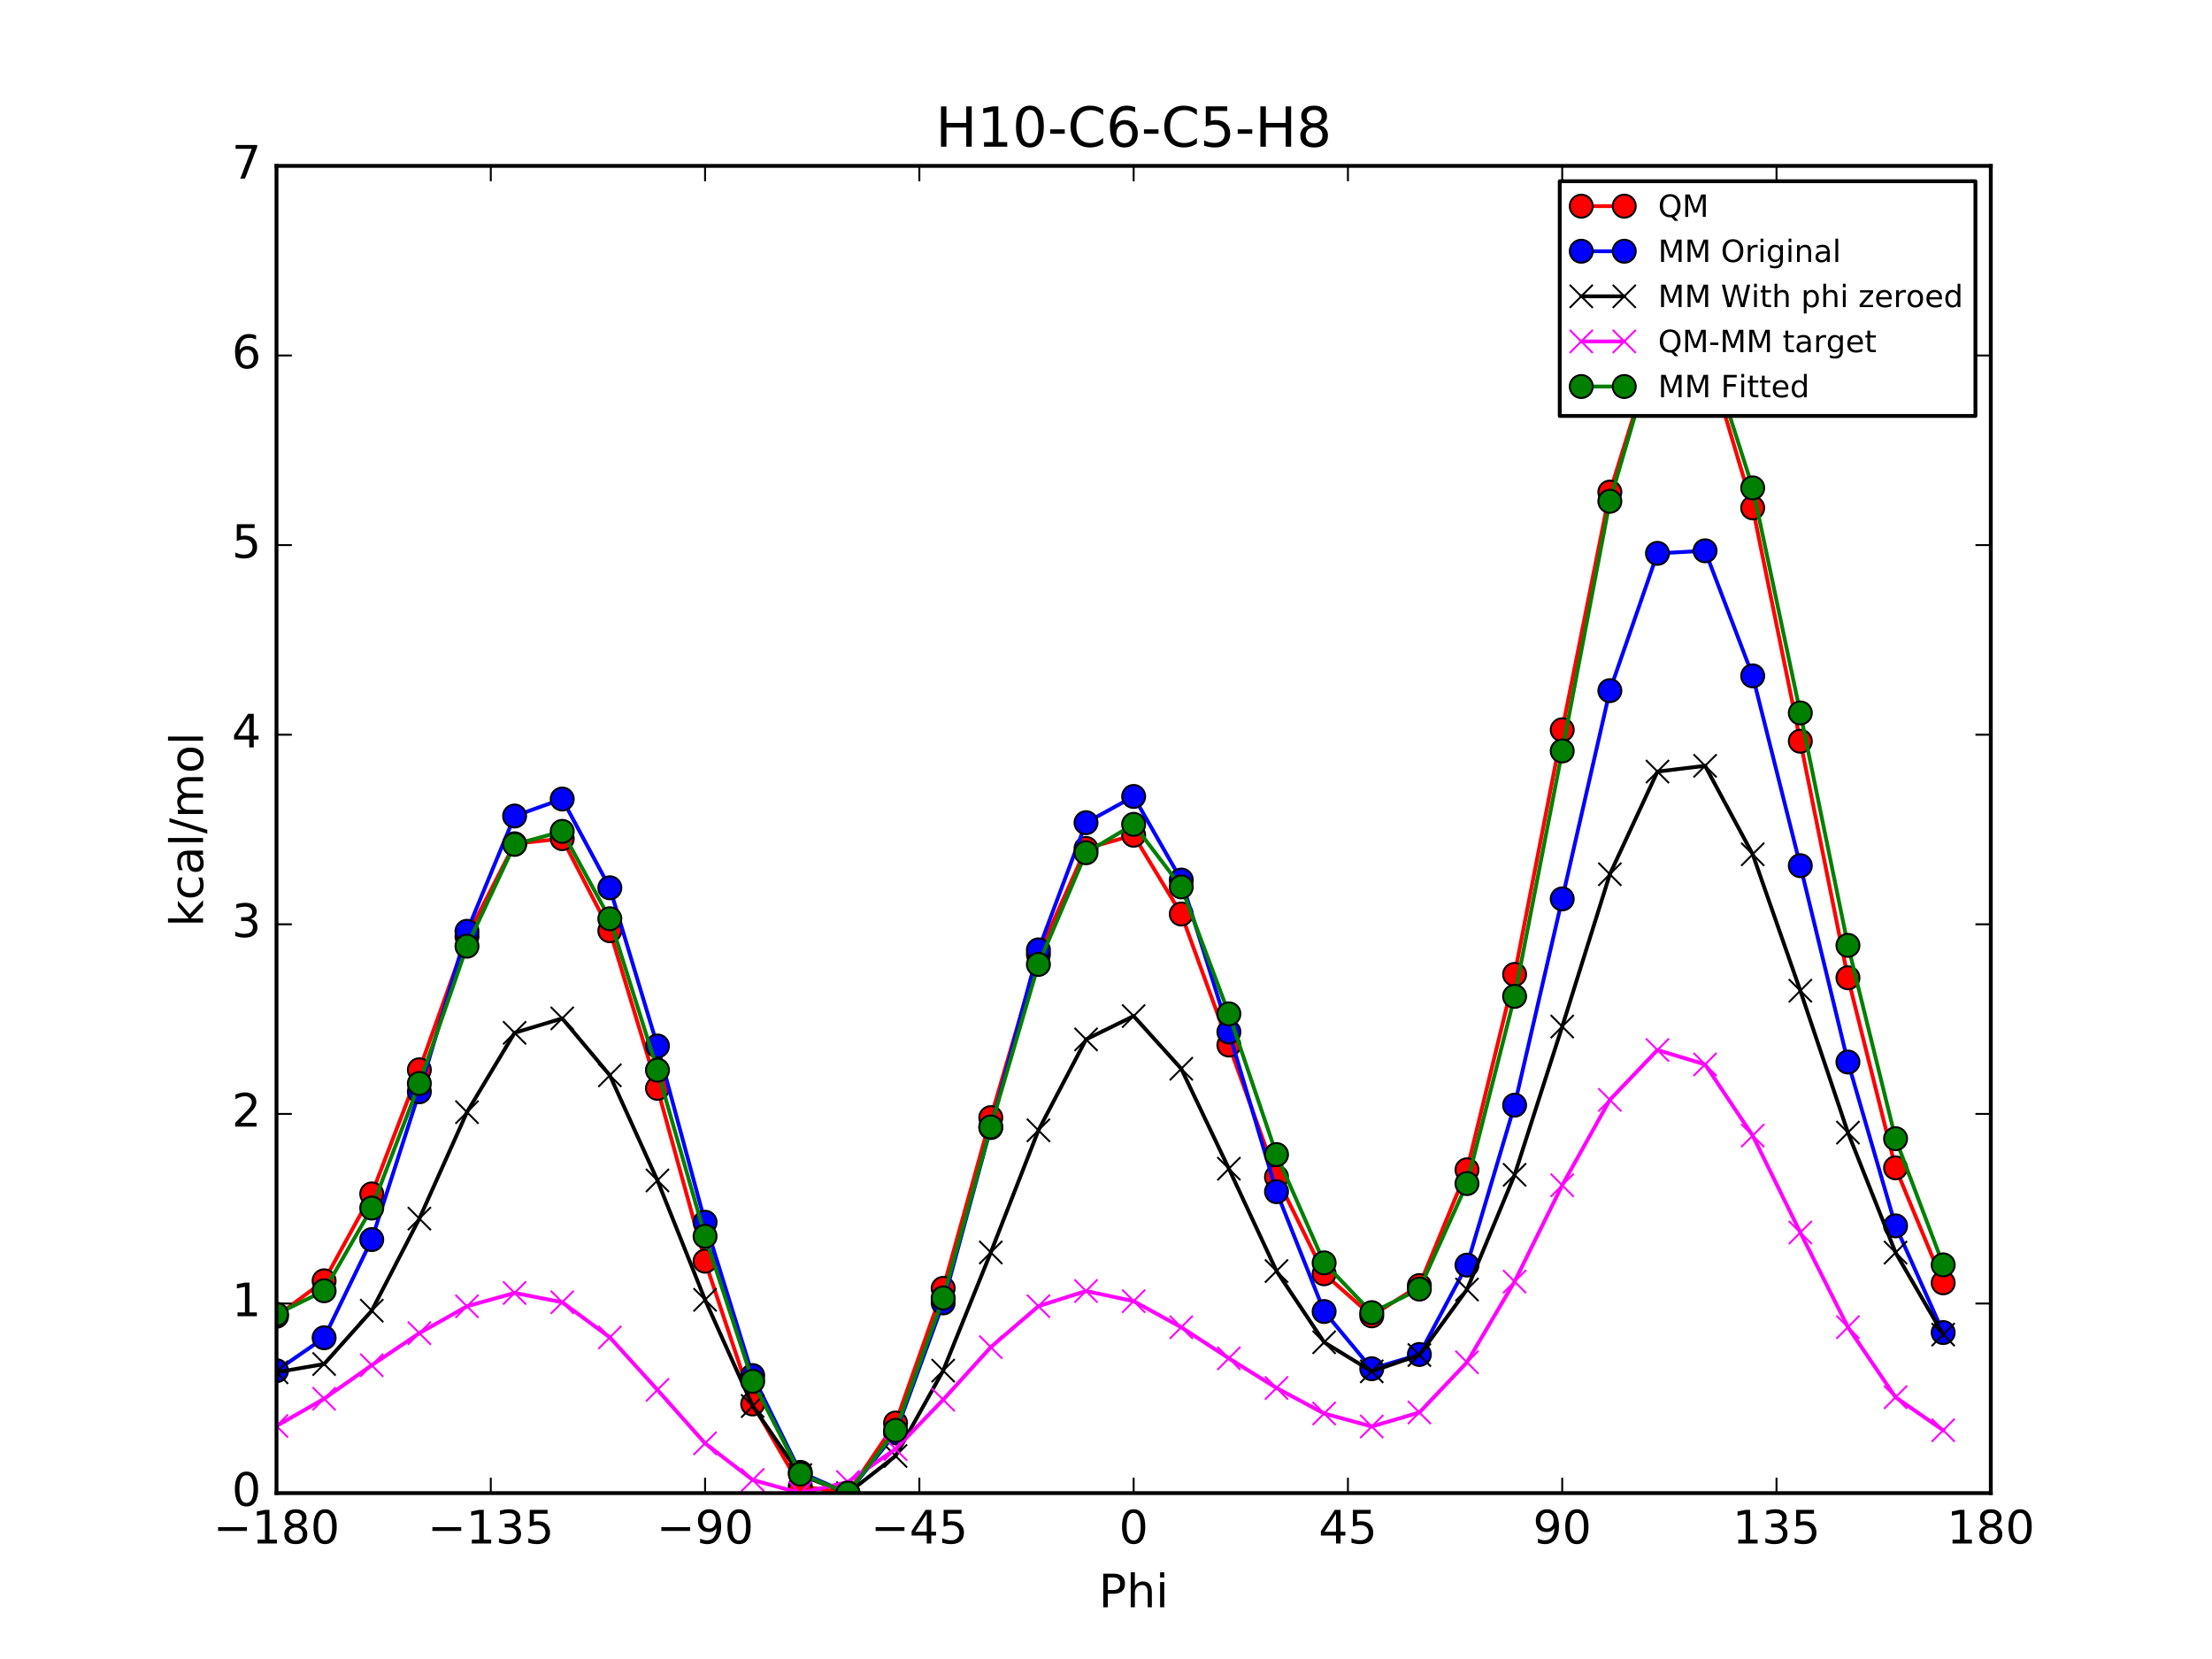 <?xml version="1.0" encoding="utf-8" standalone="no"?>
<!DOCTYPE svg PUBLIC "-//W3C//DTD SVG 1.1//EN"
  "http://www.w3.org/Graphics/SVG/1.1/DTD/svg11.dtd">
<!-- Created with matplotlib (http://matplotlib.org/) -->
<svg height="432pt" version="1.1" viewBox="0 0 576 432" width="576pt" xmlns="http://www.w3.org/2000/svg" xmlns:xlink="http://www.w3.org/1999/xlink">
 <defs>
  <style type="text/css">
*{stroke-linecap:butt;stroke-linejoin:round;stroke-miterlimit:100000;}
  </style>
 </defs>
 <g id="figure_1">
  <g id="patch_1">
   <path d="M 0 432 
L 576 432 
L 576 0 
L 0 0 
z
" style="fill:#ffffff;"/>
  </g>
  <g id="axes_1">
   <g id="patch_2">
    <path d="M 72 388.8 
L 518.4 388.8 
L 518.4 43.2 
L 72 43.2 
z
" style="fill:#ffffff;"/>
   </g>
   <g id="line2d_1">
    <path clip-path="url(#p94436fa599)" d="M 71.999 342.756 
L 84.4 333.516 
L 96.8 310.891 
L 109.2 278.569 
L 121.6 243.854 
L 134 219.713 
L 146.4 218.382 
L 158.8 242.358 
L 171.2 283.397 
L 183.6 328.403 
L 196 365.59 
L 208.4 387.011 
L 220.8 388.8 
L 233.2 370.549 
L 245.6 335.487 
L 258 291.022 
L 270.4 248.552 
L 282.8 220.937 
L 295.199 217.496 
L 307.6 238.01 
L 320 272.128 
L 332.4 306.5 
L 344.8 331.687 
L 357.2 342.64 
L 369.6 334.755 
L 382 304.616 
L 394.4 253.735 
L 406.8 190.036 
L 419.2 128.144 
L 431.6 88.43 
L 444 90.685 
L 456.4 132.25 
L 468.8 193.008 
L 481.2 254.615 
L 493.6 304.107 
L 506 334.048 
" style="fill:none;stroke:#ff0000;stroke-linecap:square;"/>
    <defs>
     <path d="M 0 3 
C 0.796 3 1.559 2.684 2.121 2.121 
C 2.684 1.559 3 0.796 3 0 
C 3 -0.796 2.684 -1.559 2.121 -2.121 
C 1.559 -2.684 0.796 -3 0 -3 
C -0.796 -3 -1.559 -2.684 -2.121 -2.121 
C -2.684 -1.559 -3 -0.796 -3 0 
C -3 0.796 -2.684 1.559 -2.121 2.121 
C -1.559 2.684 -0.796 3 0 3 
z
" id="mf2430e6488" style="stroke:#000000;stroke-width:0.5;"/>
    </defs>
    <g clip-path="url(#p94436fa599)">
     <use style="fill:#ff0000;stroke:#000000;stroke-width:0.5;" x="71.999" xlink:href="#mf2430e6488" y="342.756"/>
     <use style="fill:#ff0000;stroke:#000000;stroke-width:0.5;" x="84.4" xlink:href="#mf2430e6488" y="333.516"/>
     <use style="fill:#ff0000;stroke:#000000;stroke-width:0.5;" x="96.8" xlink:href="#mf2430e6488" y="310.891"/>
     <use style="fill:#ff0000;stroke:#000000;stroke-width:0.5;" x="109.2" xlink:href="#mf2430e6488" y="278.569"/>
     <use style="fill:#ff0000;stroke:#000000;stroke-width:0.5;" x="121.6" xlink:href="#mf2430e6488" y="243.854"/>
     <use style="fill:#ff0000;stroke:#000000;stroke-width:0.5;" x="134" xlink:href="#mf2430e6488" y="219.713"/>
     <use style="fill:#ff0000;stroke:#000000;stroke-width:0.5;" x="146.4" xlink:href="#mf2430e6488" y="218.382"/>
     <use style="fill:#ff0000;stroke:#000000;stroke-width:0.5;" x="158.8" xlink:href="#mf2430e6488" y="242.358"/>
     <use style="fill:#ff0000;stroke:#000000;stroke-width:0.5;" x="171.2" xlink:href="#mf2430e6488" y="283.397"/>
     <use style="fill:#ff0000;stroke:#000000;stroke-width:0.5;" x="183.6" xlink:href="#mf2430e6488" y="328.403"/>
     <use style="fill:#ff0000;stroke:#000000;stroke-width:0.5;" x="196" xlink:href="#mf2430e6488" y="365.59"/>
     <use style="fill:#ff0000;stroke:#000000;stroke-width:0.5;" x="208.4" xlink:href="#mf2430e6488" y="387.011"/>
     <use style="fill:#ff0000;stroke:#000000;stroke-width:0.5;" x="220.8" xlink:href="#mf2430e6488" y="388.8"/>
     <use style="fill:#ff0000;stroke:#000000;stroke-width:0.5;" x="233.2" xlink:href="#mf2430e6488" y="370.549"/>
     <use style="fill:#ff0000;stroke:#000000;stroke-width:0.5;" x="245.6" xlink:href="#mf2430e6488" y="335.487"/>
     <use style="fill:#ff0000;stroke:#000000;stroke-width:0.5;" x="258" xlink:href="#mf2430e6488" y="291.022"/>
     <use style="fill:#ff0000;stroke:#000000;stroke-width:0.5;" x="270.4" xlink:href="#mf2430e6488" y="248.552"/>
     <use style="fill:#ff0000;stroke:#000000;stroke-width:0.5;" x="282.8" xlink:href="#mf2430e6488" y="220.937"/>
     <use style="fill:#ff0000;stroke:#000000;stroke-width:0.5;" x="295.199" xlink:href="#mf2430e6488" y="217.496"/>
     <use style="fill:#ff0000;stroke:#000000;stroke-width:0.5;" x="307.6" xlink:href="#mf2430e6488" y="238.01"/>
     <use style="fill:#ff0000;stroke:#000000;stroke-width:0.5;" x="320" xlink:href="#mf2430e6488" y="272.128"/>
     <use style="fill:#ff0000;stroke:#000000;stroke-width:0.5;" x="332.4" xlink:href="#mf2430e6488" y="306.5"/>
     <use style="fill:#ff0000;stroke:#000000;stroke-width:0.5;" x="344.8" xlink:href="#mf2430e6488" y="331.687"/>
     <use style="fill:#ff0000;stroke:#000000;stroke-width:0.5;" x="357.2" xlink:href="#mf2430e6488" y="342.64"/>
     <use style="fill:#ff0000;stroke:#000000;stroke-width:0.5;" x="369.6" xlink:href="#mf2430e6488" y="334.755"/>
     <use style="fill:#ff0000;stroke:#000000;stroke-width:0.5;" x="382" xlink:href="#mf2430e6488" y="304.616"/>
     <use style="fill:#ff0000;stroke:#000000;stroke-width:0.5;" x="394.4" xlink:href="#mf2430e6488" y="253.735"/>
     <use style="fill:#ff0000;stroke:#000000;stroke-width:0.5;" x="406.8" xlink:href="#mf2430e6488" y="190.036"/>
     <use style="fill:#ff0000;stroke:#000000;stroke-width:0.5;" x="419.2" xlink:href="#mf2430e6488" y="128.144"/>
     <use style="fill:#ff0000;stroke:#000000;stroke-width:0.5;" x="431.6" xlink:href="#mf2430e6488" y="88.43"/>
     <use style="fill:#ff0000;stroke:#000000;stroke-width:0.5;" x="444" xlink:href="#mf2430e6488" y="90.685"/>
     <use style="fill:#ff0000;stroke:#000000;stroke-width:0.5;" x="456.4" xlink:href="#mf2430e6488" y="132.25"/>
     <use style="fill:#ff0000;stroke:#000000;stroke-width:0.5;" x="468.8" xlink:href="#mf2430e6488" y="193.008"/>
     <use style="fill:#ff0000;stroke:#000000;stroke-width:0.5;" x="481.2" xlink:href="#mf2430e6488" y="254.615"/>
     <use style="fill:#ff0000;stroke:#000000;stroke-width:0.5;" x="493.6" xlink:href="#mf2430e6488" y="304.107"/>
     <use style="fill:#ff0000;stroke:#000000;stroke-width:0.5;" x="506" xlink:href="#mf2430e6488" y="334.048"/>
    </g>
   </g>
   <g id="line2d_2">
    <path clip-path="url(#p94436fa599)" d="M 71.999 356.926 
L 84.4 348.354 
L 96.8 322.783 
L 109.2 284.299 
L 121.6 242.506 
L 134 212.491 
L 146.4 208.061 
L 158.8 231.181 
L 171.2 272.367 
L 183.6 318.273 
L 196 358.197 
L 208.4 383.397 
L 220.8 388.8 
L 233.2 373.129 
L 245.6 339.274 
L 258 293.61 
L 270.4 247.348 
L 282.8 214.23 
L 295.199 207.393 
L 307.6 229.157 
L 320 268.723 
L 332.4 310.311 
L 344.8 341.512 
L 357.2 356.422 
L 369.6 352.699 
L 382 329.43 
L 394.4 287.782 
L 406.8 234.069 
L 419.2 179.842 
L 431.6 144.091 
L 444 143.425 
L 456.4 175.994 
L 468.8 225.424 
L 481.2 276.551 
L 493.6 319.21 
L 506 346.994 
" style="fill:none;stroke:#0000ff;stroke-linecap:square;"/>
    <defs>
     <path d="M 0 3 
C 0.796 3 1.559 2.684 2.121 2.121 
C 2.684 1.559 3 0.796 3 0 
C 3 -0.796 2.684 -1.559 2.121 -2.121 
C 1.559 -2.684 0.796 -3 0 -3 
C -0.796 -3 -1.559 -2.684 -2.121 -2.121 
C -2.684 -1.559 -3 -0.796 -3 0 
C -3 0.796 -2.684 1.559 -2.121 2.121 
C -1.559 2.684 -0.796 3 0 3 
z
" id="m3d47e18117" style="stroke:#000000;stroke-width:0.5;"/>
    </defs>
    <g clip-path="url(#p94436fa599)">
     <use style="fill:#0000ff;stroke:#000000;stroke-width:0.5;" x="71.999" xlink:href="#m3d47e18117" y="356.926"/>
     <use style="fill:#0000ff;stroke:#000000;stroke-width:0.5;" x="84.4" xlink:href="#m3d47e18117" y="348.354"/>
     <use style="fill:#0000ff;stroke:#000000;stroke-width:0.5;" x="96.8" xlink:href="#m3d47e18117" y="322.783"/>
     <use style="fill:#0000ff;stroke:#000000;stroke-width:0.5;" x="109.2" xlink:href="#m3d47e18117" y="284.299"/>
     <use style="fill:#0000ff;stroke:#000000;stroke-width:0.5;" x="121.6" xlink:href="#m3d47e18117" y="242.506"/>
     <use style="fill:#0000ff;stroke:#000000;stroke-width:0.5;" x="134" xlink:href="#m3d47e18117" y="212.491"/>
     <use style="fill:#0000ff;stroke:#000000;stroke-width:0.5;" x="146.4" xlink:href="#m3d47e18117" y="208.061"/>
     <use style="fill:#0000ff;stroke:#000000;stroke-width:0.5;" x="158.8" xlink:href="#m3d47e18117" y="231.181"/>
     <use style="fill:#0000ff;stroke:#000000;stroke-width:0.5;" x="171.2" xlink:href="#m3d47e18117" y="272.367"/>
     <use style="fill:#0000ff;stroke:#000000;stroke-width:0.5;" x="183.6" xlink:href="#m3d47e18117" y="318.273"/>
     <use style="fill:#0000ff;stroke:#000000;stroke-width:0.5;" x="196" xlink:href="#m3d47e18117" y="358.197"/>
     <use style="fill:#0000ff;stroke:#000000;stroke-width:0.5;" x="208.4" xlink:href="#m3d47e18117" y="383.397"/>
     <use style="fill:#0000ff;stroke:#000000;stroke-width:0.5;" x="220.8" xlink:href="#m3d47e18117" y="388.8"/>
     <use style="fill:#0000ff;stroke:#000000;stroke-width:0.5;" x="233.2" xlink:href="#m3d47e18117" y="373.129"/>
     <use style="fill:#0000ff;stroke:#000000;stroke-width:0.5;" x="245.6" xlink:href="#m3d47e18117" y="339.274"/>
     <use style="fill:#0000ff;stroke:#000000;stroke-width:0.5;" x="258" xlink:href="#m3d47e18117" y="293.61"/>
     <use style="fill:#0000ff;stroke:#000000;stroke-width:0.5;" x="270.4" xlink:href="#m3d47e18117" y="247.348"/>
     <use style="fill:#0000ff;stroke:#000000;stroke-width:0.5;" x="282.8" xlink:href="#m3d47e18117" y="214.23"/>
     <use style="fill:#0000ff;stroke:#000000;stroke-width:0.5;" x="295.199" xlink:href="#m3d47e18117" y="207.393"/>
     <use style="fill:#0000ff;stroke:#000000;stroke-width:0.5;" x="307.6" xlink:href="#m3d47e18117" y="229.157"/>
     <use style="fill:#0000ff;stroke:#000000;stroke-width:0.5;" x="320" xlink:href="#m3d47e18117" y="268.723"/>
     <use style="fill:#0000ff;stroke:#000000;stroke-width:0.5;" x="332.4" xlink:href="#m3d47e18117" y="310.311"/>
     <use style="fill:#0000ff;stroke:#000000;stroke-width:0.5;" x="344.8" xlink:href="#m3d47e18117" y="341.512"/>
     <use style="fill:#0000ff;stroke:#000000;stroke-width:0.5;" x="357.2" xlink:href="#m3d47e18117" y="356.422"/>
     <use style="fill:#0000ff;stroke:#000000;stroke-width:0.5;" x="369.6" xlink:href="#m3d47e18117" y="352.699"/>
     <use style="fill:#0000ff;stroke:#000000;stroke-width:0.5;" x="382" xlink:href="#m3d47e18117" y="329.43"/>
     <use style="fill:#0000ff;stroke:#000000;stroke-width:0.5;" x="394.4" xlink:href="#m3d47e18117" y="287.782"/>
     <use style="fill:#0000ff;stroke:#000000;stroke-width:0.5;" x="406.8" xlink:href="#m3d47e18117" y="234.069"/>
     <use style="fill:#0000ff;stroke:#000000;stroke-width:0.5;" x="419.2" xlink:href="#m3d47e18117" y="179.842"/>
     <use style="fill:#0000ff;stroke:#000000;stroke-width:0.5;" x="431.6" xlink:href="#m3d47e18117" y="144.091"/>
     <use style="fill:#0000ff;stroke:#000000;stroke-width:0.5;" x="444" xlink:href="#m3d47e18117" y="143.425"/>
     <use style="fill:#0000ff;stroke:#000000;stroke-width:0.5;" x="456.4" xlink:href="#m3d47e18117" y="175.994"/>
     <use style="fill:#0000ff;stroke:#000000;stroke-width:0.5;" x="468.8" xlink:href="#m3d47e18117" y="225.424"/>
     <use style="fill:#0000ff;stroke:#000000;stroke-width:0.5;" x="481.2" xlink:href="#m3d47e18117" y="276.551"/>
     <use style="fill:#0000ff;stroke:#000000;stroke-width:0.5;" x="493.6" xlink:href="#m3d47e18117" y="319.21"/>
     <use style="fill:#0000ff;stroke:#000000;stroke-width:0.5;" x="506" xlink:href="#m3d47e18117" y="346.994"/>
    </g>
   </g>
   <g id="line2d_3">
    <path clip-path="url(#p94436fa599)" d="M 71.999 357.34 
L 84.4 355.194 
L 96.8 341.296 
L 109.2 317.324 
L 121.6 289.607 
L 134 268.94 
L 146.4 265.187 
L 158.8 280.008 
L 171.2 307.382 
L 183.6 338.472 
L 196 366.121 
L 208.4 384.118 
L 220.8 388.8 
L 233.2 379.132 
L 245.6 356.91 
L 258 326.135 
L 270.4 294.33 
L 282.8 270.663 
L 295.199 264.585 
L 307.6 278.302 
L 320 304.331 
L 332.4 330.978 
L 344.8 349.524 
L 357.2 357.096 
L 369.6 352.849 
L 382 335.785 
L 394.4 305.92 
L 406.8 267.308 
L 419.2 227.65 
L 431.6 200.914 
L 444 199.421 
L 456.4 222.453 
L 468.8 257.979 
L 481.2 294.928 
L 493.6 326.173 
L 506 347.525 
" style="fill:none;stroke:#000000;stroke-linecap:square;"/>
    <defs>
     <path d="M -3 3 
L 3 -3 
M -3 -3 
L 3 3 
" id="m31d2590199" style="stroke:#000000;stroke-width:0.5;"/>
    </defs>
    <g clip-path="url(#p94436fa599)">
     <use style="stroke:#000000;stroke-width:0.5;" x="71.999" xlink:href="#m31d2590199" y="357.34"/>
     <use style="stroke:#000000;stroke-width:0.5;" x="84.4" xlink:href="#m31d2590199" y="355.194"/>
     <use style="stroke:#000000;stroke-width:0.5;" x="96.8" xlink:href="#m31d2590199" y="341.296"/>
     <use style="stroke:#000000;stroke-width:0.5;" x="109.2" xlink:href="#m31d2590199" y="317.324"/>
     <use style="stroke:#000000;stroke-width:0.5;" x="121.6" xlink:href="#m31d2590199" y="289.607"/>
     <use style="stroke:#000000;stroke-width:0.5;" x="134" xlink:href="#m31d2590199" y="268.94"/>
     <use style="stroke:#000000;stroke-width:0.5;" x="146.4" xlink:href="#m31d2590199" y="265.187"/>
     <use style="stroke:#000000;stroke-width:0.5;" x="158.8" xlink:href="#m31d2590199" y="280.008"/>
     <use style="stroke:#000000;stroke-width:0.5;" x="171.2" xlink:href="#m31d2590199" y="307.382"/>
     <use style="stroke:#000000;stroke-width:0.5;" x="183.6" xlink:href="#m31d2590199" y="338.472"/>
     <use style="stroke:#000000;stroke-width:0.5;" x="196" xlink:href="#m31d2590199" y="366.121"/>
     <use style="stroke:#000000;stroke-width:0.5;" x="208.4" xlink:href="#m31d2590199" y="384.118"/>
     <use style="stroke:#000000;stroke-width:0.5;" x="220.8" xlink:href="#m31d2590199" y="388.8"/>
     <use style="stroke:#000000;stroke-width:0.5;" x="233.2" xlink:href="#m31d2590199" y="379.132"/>
     <use style="stroke:#000000;stroke-width:0.5;" x="245.6" xlink:href="#m31d2590199" y="356.91"/>
     <use style="stroke:#000000;stroke-width:0.5;" x="258" xlink:href="#m31d2590199" y="326.135"/>
     <use style="stroke:#000000;stroke-width:0.5;" x="270.4" xlink:href="#m31d2590199" y="294.33"/>
     <use style="stroke:#000000;stroke-width:0.5;" x="282.8" xlink:href="#m31d2590199" y="270.663"/>
     <use style="stroke:#000000;stroke-width:0.5;" x="295.199" xlink:href="#m31d2590199" y="264.585"/>
     <use style="stroke:#000000;stroke-width:0.5;" x="307.6" xlink:href="#m31d2590199" y="278.302"/>
     <use style="stroke:#000000;stroke-width:0.5;" x="320" xlink:href="#m31d2590199" y="304.331"/>
     <use style="stroke:#000000;stroke-width:0.5;" x="332.4" xlink:href="#m31d2590199" y="330.978"/>
     <use style="stroke:#000000;stroke-width:0.5;" x="344.8" xlink:href="#m31d2590199" y="349.524"/>
     <use style="stroke:#000000;stroke-width:0.5;" x="357.2" xlink:href="#m31d2590199" y="357.096"/>
     <use style="stroke:#000000;stroke-width:0.5;" x="369.6" xlink:href="#m31d2590199" y="352.849"/>
     <use style="stroke:#000000;stroke-width:0.5;" x="382" xlink:href="#m31d2590199" y="335.785"/>
     <use style="stroke:#000000;stroke-width:0.5;" x="394.4" xlink:href="#m31d2590199" y="305.92"/>
     <use style="stroke:#000000;stroke-width:0.5;" x="406.8" xlink:href="#m31d2590199" y="267.308"/>
     <use style="stroke:#000000;stroke-width:0.5;" x="419.2" xlink:href="#m31d2590199" y="227.65"/>
     <use style="stroke:#000000;stroke-width:0.5;" x="431.6" xlink:href="#m31d2590199" y="200.914"/>
     <use style="stroke:#000000;stroke-width:0.5;" x="444" xlink:href="#m31d2590199" y="199.421"/>
     <use style="stroke:#000000;stroke-width:0.5;" x="456.4" xlink:href="#m31d2590199" y="222.453"/>
     <use style="stroke:#000000;stroke-width:0.5;" x="468.8" xlink:href="#m31d2590199" y="257.979"/>
     <use style="stroke:#000000;stroke-width:0.5;" x="481.2" xlink:href="#m31d2590199" y="294.928"/>
     <use style="stroke:#000000;stroke-width:0.5;" x="493.6" xlink:href="#m31d2590199" y="326.173"/>
     <use style="stroke:#000000;stroke-width:0.5;" x="506" xlink:href="#m31d2590199" y="347.525"/>
    </g>
   </g>
   <g id="line2d_4">
    <path clip-path="url(#p94436fa599)" d="M 71.999 371.323 
L 84.4 364.23 
L 96.8 355.502 
L 109.2 347.152 
L 121.6 340.155 
L 134 336.68 
L 146.4 339.102 
L 158.8 348.257 
L 171.2 361.922 
L 183.6 375.838 
L 196 385.376 
L 208.4 388.8 
L 220.8 385.907 
L 233.2 377.324 
L 245.6 364.484 
L 258 350.794 
L 270.4 340.128 
L 282.8 336.181 
L 295.199 338.818 
L 307.6 345.615 
L 320 353.704 
L 332.4 361.429 
L 344.8 368.07 
L 357.2 371.452 
L 369.6 367.813 
L 382 354.739 
L 394.4 333.722 
L 406.8 308.636 
L 419.2 286.401 
L 431.6 273.423 
L 444 277.17 
L 456.4 295.704 
L 468.8 320.937 
L 481.2 345.594 
L 493.6 363.84 
L 506 372.43 
" style="fill:none;stroke:#ff00ff;stroke-linecap:square;"/>
    <defs>
     <path d="M -3 3 
L 3 -3 
M -3 -3 
L 3 3 
" id="m71be5c3202" style="stroke:#ff00ff;stroke-width:0.5;"/>
    </defs>
    <g clip-path="url(#p94436fa599)">
     <use style="fill:#ff00ff;stroke:#ff00ff;stroke-width:0.5;" x="71.999" xlink:href="#m71be5c3202" y="371.323"/>
     <use style="fill:#ff00ff;stroke:#ff00ff;stroke-width:0.5;" x="84.4" xlink:href="#m71be5c3202" y="364.23"/>
     <use style="fill:#ff00ff;stroke:#ff00ff;stroke-width:0.5;" x="96.8" xlink:href="#m71be5c3202" y="355.502"/>
     <use style="fill:#ff00ff;stroke:#ff00ff;stroke-width:0.5;" x="109.2" xlink:href="#m71be5c3202" y="347.152"/>
     <use style="fill:#ff00ff;stroke:#ff00ff;stroke-width:0.5;" x="121.6" xlink:href="#m71be5c3202" y="340.155"/>
     <use style="fill:#ff00ff;stroke:#ff00ff;stroke-width:0.5;" x="134" xlink:href="#m71be5c3202" y="336.68"/>
     <use style="fill:#ff00ff;stroke:#ff00ff;stroke-width:0.5;" x="146.4" xlink:href="#m71be5c3202" y="339.102"/>
     <use style="fill:#ff00ff;stroke:#ff00ff;stroke-width:0.5;" x="158.8" xlink:href="#m71be5c3202" y="348.257"/>
     <use style="fill:#ff00ff;stroke:#ff00ff;stroke-width:0.5;" x="171.2" xlink:href="#m71be5c3202" y="361.922"/>
     <use style="fill:#ff00ff;stroke:#ff00ff;stroke-width:0.5;" x="183.6" xlink:href="#m71be5c3202" y="375.838"/>
     <use style="fill:#ff00ff;stroke:#ff00ff;stroke-width:0.5;" x="196" xlink:href="#m71be5c3202" y="385.376"/>
     <use style="fill:#ff00ff;stroke:#ff00ff;stroke-width:0.5;" x="208.4" xlink:href="#m71be5c3202" y="388.8"/>
     <use style="fill:#ff00ff;stroke:#ff00ff;stroke-width:0.5;" x="220.8" xlink:href="#m71be5c3202" y="385.907"/>
     <use style="fill:#ff00ff;stroke:#ff00ff;stroke-width:0.5;" x="233.2" xlink:href="#m71be5c3202" y="377.324"/>
     <use style="fill:#ff00ff;stroke:#ff00ff;stroke-width:0.5;" x="245.6" xlink:href="#m71be5c3202" y="364.484"/>
     <use style="fill:#ff00ff;stroke:#ff00ff;stroke-width:0.5;" x="258" xlink:href="#m71be5c3202" y="350.794"/>
     <use style="fill:#ff00ff;stroke:#ff00ff;stroke-width:0.5;" x="270.4" xlink:href="#m71be5c3202" y="340.128"/>
     <use style="fill:#ff00ff;stroke:#ff00ff;stroke-width:0.5;" x="282.8" xlink:href="#m71be5c3202" y="336.181"/>
     <use style="fill:#ff00ff;stroke:#ff00ff;stroke-width:0.5;" x="295.199" xlink:href="#m71be5c3202" y="338.818"/>
     <use style="fill:#ff00ff;stroke:#ff00ff;stroke-width:0.5;" x="307.6" xlink:href="#m71be5c3202" y="345.615"/>
     <use style="fill:#ff00ff;stroke:#ff00ff;stroke-width:0.5;" x="320" xlink:href="#m71be5c3202" y="353.704"/>
     <use style="fill:#ff00ff;stroke:#ff00ff;stroke-width:0.5;" x="332.4" xlink:href="#m71be5c3202" y="361.429"/>
     <use style="fill:#ff00ff;stroke:#ff00ff;stroke-width:0.5;" x="344.8" xlink:href="#m71be5c3202" y="368.07"/>
     <use style="fill:#ff00ff;stroke:#ff00ff;stroke-width:0.5;" x="357.2" xlink:href="#m71be5c3202" y="371.452"/>
     <use style="fill:#ff00ff;stroke:#ff00ff;stroke-width:0.5;" x="369.6" xlink:href="#m71be5c3202" y="367.813"/>
     <use style="fill:#ff00ff;stroke:#ff00ff;stroke-width:0.5;" x="382" xlink:href="#m71be5c3202" y="354.739"/>
     <use style="fill:#ff00ff;stroke:#ff00ff;stroke-width:0.5;" x="394.4" xlink:href="#m71be5c3202" y="333.722"/>
     <use style="fill:#ff00ff;stroke:#ff00ff;stroke-width:0.5;" x="406.8" xlink:href="#m71be5c3202" y="308.636"/>
     <use style="fill:#ff00ff;stroke:#ff00ff;stroke-width:0.5;" x="419.2" xlink:href="#m71be5c3202" y="286.401"/>
     <use style="fill:#ff00ff;stroke:#ff00ff;stroke-width:0.5;" x="431.6" xlink:href="#m71be5c3202" y="273.423"/>
     <use style="fill:#ff00ff;stroke:#ff00ff;stroke-width:0.5;" x="444" xlink:href="#m71be5c3202" y="277.17"/>
     <use style="fill:#ff00ff;stroke:#ff00ff;stroke-width:0.5;" x="456.4" xlink:href="#m71be5c3202" y="295.704"/>
     <use style="fill:#ff00ff;stroke:#ff00ff;stroke-width:0.5;" x="468.8" xlink:href="#m71be5c3202" y="320.937"/>
     <use style="fill:#ff00ff;stroke:#ff00ff;stroke-width:0.5;" x="481.2" xlink:href="#m71be5c3202" y="345.594"/>
     <use style="fill:#ff00ff;stroke:#ff00ff;stroke-width:0.5;" x="493.6" xlink:href="#m71be5c3202" y="363.84"/>
     <use style="fill:#ff00ff;stroke:#ff00ff;stroke-width:0.5;" x="506" xlink:href="#m71be5c3202" y="372.43"/>
    </g>
   </g>
   <g id="line2d_5">
    <path clip-path="url(#p94436fa599)" d="M 71.999 342.21 
L 84.4 336.117 
L 96.8 314.577 
L 109.2 282.13 
L 121.6 246.389 
L 134 219.878 
L 146.4 216.487 
L 158.8 239.239 
L 171.2 278.665 
L 183.6 321.927 
L 196 359.689 
L 208.4 383.842 
L 220.8 388.8 
L 233.2 372.463 
L 245.6 337.99 
L 258 293.467 
L 270.4 251.131 
L 282.8 222.057 
L 295.199 214.659 
L 307.6 230.954 
L 320 264.002 
L 332.4 300.645 
L 344.8 328.843 
L 357.2 341.808 
L 369.6 335.682 
L 382 308.199 
L 394.4 259.449 
L 406.8 195.552 
L 419.2 130.536 
L 431.6 88.178 
L 444 88.153 
L 456.4 127.043 
L 468.8 185.648 
L 481.2 246.166 
L 493.6 296.514 
L 506 329.373 
" style="fill:none;stroke:#008000;stroke-linecap:square;"/>
    <defs>
     <path d="M 0 3 
C 0.796 3 1.559 2.684 2.121 2.121 
C 2.684 1.559 3 0.796 3 0 
C 3 -0.796 2.684 -1.559 2.121 -2.121 
C 1.559 -2.684 0.796 -3 0 -3 
C -0.796 -3 -1.559 -2.684 -2.121 -2.121 
C -2.684 -1.559 -3 -0.796 -3 0 
C -3 0.796 -2.684 1.559 -2.121 2.121 
C -1.559 2.684 -0.796 3 0 3 
z
" id="m0b612d1114" style="stroke:#000000;stroke-width:0.5;"/>
    </defs>
    <g clip-path="url(#p94436fa599)">
     <use style="fill:#008000;stroke:#000000;stroke-width:0.5;" x="71.999" xlink:href="#m0b612d1114" y="342.21"/>
     <use style="fill:#008000;stroke:#000000;stroke-width:0.5;" x="84.4" xlink:href="#m0b612d1114" y="336.117"/>
     <use style="fill:#008000;stroke:#000000;stroke-width:0.5;" x="96.8" xlink:href="#m0b612d1114" y="314.577"/>
     <use style="fill:#008000;stroke:#000000;stroke-width:0.5;" x="109.2" xlink:href="#m0b612d1114" y="282.13"/>
     <use style="fill:#008000;stroke:#000000;stroke-width:0.5;" x="121.6" xlink:href="#m0b612d1114" y="246.389"/>
     <use style="fill:#008000;stroke:#000000;stroke-width:0.5;" x="134" xlink:href="#m0b612d1114" y="219.878"/>
     <use style="fill:#008000;stroke:#000000;stroke-width:0.5;" x="146.4" xlink:href="#m0b612d1114" y="216.487"/>
     <use style="fill:#008000;stroke:#000000;stroke-width:0.5;" x="158.8" xlink:href="#m0b612d1114" y="239.239"/>
     <use style="fill:#008000;stroke:#000000;stroke-width:0.5;" x="171.2" xlink:href="#m0b612d1114" y="278.665"/>
     <use style="fill:#008000;stroke:#000000;stroke-width:0.5;" x="183.6" xlink:href="#m0b612d1114" y="321.927"/>
     <use style="fill:#008000;stroke:#000000;stroke-width:0.5;" x="196" xlink:href="#m0b612d1114" y="359.689"/>
     <use style="fill:#008000;stroke:#000000;stroke-width:0.5;" x="208.4" xlink:href="#m0b612d1114" y="383.842"/>
     <use style="fill:#008000;stroke:#000000;stroke-width:0.5;" x="220.8" xlink:href="#m0b612d1114" y="388.8"/>
     <use style="fill:#008000;stroke:#000000;stroke-width:0.5;" x="233.2" xlink:href="#m0b612d1114" y="372.463"/>
     <use style="fill:#008000;stroke:#000000;stroke-width:0.5;" x="245.6" xlink:href="#m0b612d1114" y="337.99"/>
     <use style="fill:#008000;stroke:#000000;stroke-width:0.5;" x="258" xlink:href="#m0b612d1114" y="293.467"/>
     <use style="fill:#008000;stroke:#000000;stroke-width:0.5;" x="270.4" xlink:href="#m0b612d1114" y="251.131"/>
     <use style="fill:#008000;stroke:#000000;stroke-width:0.5;" x="282.8" xlink:href="#m0b612d1114" y="222.057"/>
     <use style="fill:#008000;stroke:#000000;stroke-width:0.5;" x="295.199" xlink:href="#m0b612d1114" y="214.659"/>
     <use style="fill:#008000;stroke:#000000;stroke-width:0.5;" x="307.6" xlink:href="#m0b612d1114" y="230.954"/>
     <use style="fill:#008000;stroke:#000000;stroke-width:0.5;" x="320" xlink:href="#m0b612d1114" y="264.002"/>
     <use style="fill:#008000;stroke:#000000;stroke-width:0.5;" x="332.4" xlink:href="#m0b612d1114" y="300.645"/>
     <use style="fill:#008000;stroke:#000000;stroke-width:0.5;" x="344.8" xlink:href="#m0b612d1114" y="328.843"/>
     <use style="fill:#008000;stroke:#000000;stroke-width:0.5;" x="357.2" xlink:href="#m0b612d1114" y="341.808"/>
     <use style="fill:#008000;stroke:#000000;stroke-width:0.5;" x="369.6" xlink:href="#m0b612d1114" y="335.682"/>
     <use style="fill:#008000;stroke:#000000;stroke-width:0.5;" x="382" xlink:href="#m0b612d1114" y="308.199"/>
     <use style="fill:#008000;stroke:#000000;stroke-width:0.5;" x="394.4" xlink:href="#m0b612d1114" y="259.449"/>
     <use style="fill:#008000;stroke:#000000;stroke-width:0.5;" x="406.8" xlink:href="#m0b612d1114" y="195.552"/>
     <use style="fill:#008000;stroke:#000000;stroke-width:0.5;" x="419.2" xlink:href="#m0b612d1114" y="130.536"/>
     <use style="fill:#008000;stroke:#000000;stroke-width:0.5;" x="431.6" xlink:href="#m0b612d1114" y="88.178"/>
     <use style="fill:#008000;stroke:#000000;stroke-width:0.5;" x="444" xlink:href="#m0b612d1114" y="88.153"/>
     <use style="fill:#008000;stroke:#000000;stroke-width:0.5;" x="456.4" xlink:href="#m0b612d1114" y="127.043"/>
     <use style="fill:#008000;stroke:#000000;stroke-width:0.5;" x="468.8" xlink:href="#m0b612d1114" y="185.648"/>
     <use style="fill:#008000;stroke:#000000;stroke-width:0.5;" x="481.2" xlink:href="#m0b612d1114" y="246.166"/>
     <use style="fill:#008000;stroke:#000000;stroke-width:0.5;" x="493.6" xlink:href="#m0b612d1114" y="296.514"/>
     <use style="fill:#008000;stroke:#000000;stroke-width:0.5;" x="506" xlink:href="#m0b612d1114" y="329.373"/>
    </g>
   </g>
   <g id="patch_3">
    <path d="M 72 388.8 
L 518.4 388.8 
" style="fill:none;stroke:#000000;stroke-linecap:square;stroke-linejoin:miter;"/>
   </g>
   <g id="patch_4">
    <path d="M 518.4 388.8 
L 518.4 43.2 
" style="fill:none;stroke:#000000;stroke-linecap:square;stroke-linejoin:miter;"/>
   </g>
   <g id="patch_5">
    <path d="M 72 388.8 
L 72 43.2 
" style="fill:none;stroke:#000000;stroke-linecap:square;stroke-linejoin:miter;"/>
   </g>
   <g id="patch_6">
    <path d="M 72 43.2 
L 518.4 43.2 
" style="fill:none;stroke:#000000;stroke-linecap:square;stroke-linejoin:miter;"/>
   </g>
   <g id="matplotlib.axis_1">
    <g id="xtick_1">
     <g id="line2d_6">
      <defs>
       <path d="M 0 0 
L 0 -4 
" id="m2edf63bf38" style="stroke:#000000;stroke-width:0.5;"/>
      </defs>
      <g>
       <use style="stroke:#000000;stroke-width:0.5;" x="72.0" xlink:href="#m2edf63bf38" y="388.8"/>
      </g>
     </g>
     <g id="line2d_7">
      <defs>
       <path d="M 0 0 
L 0 4 
" id="mfeaa994e87" style="stroke:#000000;stroke-width:0.5;"/>
      </defs>
      <g>
       <use style="stroke:#000000;stroke-width:0.5;" x="72.0" xlink:href="#mfeaa994e87" y="43.2"/>
      </g>
     </g>
     <g id="text_1">
      <!-- −180 -->
      <defs>
       <path d="M 31.781 66.406 
Q 24.172 66.406 20.328 58.906 
Q 16.5 51.422 16.5 36.375 
Q 16.5 21.391 20.328 13.891 
Q 24.172 6.391 31.781 6.391 
Q 39.453 6.391 43.281 13.891 
Q 47.125 21.391 47.125 36.375 
Q 47.125 51.422 43.281 58.906 
Q 39.453 66.406 31.781 66.406 
M 31.781 74.219 
Q 44.047 74.219 50.516 64.516 
Q 56.984 54.828 56.984 36.375 
Q 56.984 17.969 50.516 8.266 
Q 44.047 -1.422 31.781 -1.422 
Q 19.531 -1.422 13.062 8.266 
Q 6.594 17.969 6.594 36.375 
Q 6.594 54.828 13.062 64.516 
Q 19.531 74.219 31.781 74.219 
" id="BitstreamVeraSans-Roman-30"/>
       <path d="M 31.781 34.625 
Q 24.75 34.625 20.719 30.859 
Q 16.703 27.094 16.703 20.516 
Q 16.703 13.922 20.719 10.156 
Q 24.75 6.391 31.781 6.391 
Q 38.812 6.391 42.859 10.172 
Q 46.922 13.969 46.922 20.516 
Q 46.922 27.094 42.891 30.859 
Q 38.875 34.625 31.781 34.625 
M 21.922 38.812 
Q 15.578 40.375 12.031 44.719 
Q 8.5 49.078 8.5 55.328 
Q 8.5 64.062 14.719 69.141 
Q 20.953 74.219 31.781 74.219 
Q 42.672 74.219 48.875 69.141 
Q 55.078 64.062 55.078 55.328 
Q 55.078 49.078 51.531 44.719 
Q 48 40.375 41.703 38.812 
Q 48.828 37.156 52.797 32.312 
Q 56.781 27.484 56.781 20.516 
Q 56.781 9.906 50.312 4.234 
Q 43.844 -1.422 31.781 -1.422 
Q 19.734 -1.422 13.25 4.234 
Q 6.781 9.906 6.781 20.516 
Q 6.781 27.484 10.781 32.312 
Q 14.797 37.156 21.922 38.812 
M 18.312 54.391 
Q 18.312 48.734 21.844 45.562 
Q 25.391 42.391 31.781 42.391 
Q 38.141 42.391 41.719 45.562 
Q 45.312 48.734 45.312 54.391 
Q 45.312 60.062 41.719 63.234 
Q 38.141 66.406 31.781 66.406 
Q 25.391 66.406 21.844 63.234 
Q 18.312 60.062 18.312 54.391 
" id="BitstreamVeraSans-Roman-38"/>
       <path d="M 12.406 8.297 
L 28.516 8.297 
L 28.516 63.922 
L 10.984 60.406 
L 10.984 69.391 
L 28.422 72.906 
L 38.281 72.906 
L 38.281 8.297 
L 54.391 8.297 
L 54.391 0 
L 12.406 0 
z
" id="BitstreamVeraSans-Roman-31"/>
       <path d="M 10.594 35.5 
L 73.188 35.5 
L 73.188 27.203 
L 10.594 27.203 
z
" id="BitstreamVeraSans-Roman-2212"/>
      </defs>
      <g transform="translate(55.52 401.918)scale(0.12 -0.12)">
       <use xlink:href="#BitstreamVeraSans-Roman-2212"/>
       <use x="83.789" xlink:href="#BitstreamVeraSans-Roman-31"/>
       <use x="147.412" xlink:href="#BitstreamVeraSans-Roman-38"/>
       <use x="211.035" xlink:href="#BitstreamVeraSans-Roman-30"/>
      </g>
     </g>
    </g>
    <g id="xtick_2">
     <g id="line2d_8">
      <g>
       <use style="stroke:#000000;stroke-width:0.5;" x="127.8" xlink:href="#m2edf63bf38" y="388.8"/>
      </g>
     </g>
     <g id="line2d_9">
      <g>
       <use style="stroke:#000000;stroke-width:0.5;" x="127.8" xlink:href="#mfeaa994e87" y="43.2"/>
      </g>
     </g>
     <g id="text_2">
      <!-- −135 -->
      <defs>
       <path d="M 40.578 39.312 
Q 47.656 37.797 51.625 33 
Q 55.609 28.219 55.609 21.188 
Q 55.609 10.406 48.188 4.484 
Q 40.766 -1.422 27.094 -1.422 
Q 22.516 -1.422 17.656 -0.516 
Q 12.797 0.391 7.625 2.203 
L 7.625 11.719 
Q 11.719 9.328 16.594 8.109 
Q 21.484 6.891 26.812 6.891 
Q 36.078 6.891 40.938 10.547 
Q 45.797 14.203 45.797 21.188 
Q 45.797 27.641 41.281 31.266 
Q 36.766 34.906 28.719 34.906 
L 20.219 34.906 
L 20.219 43.016 
L 29.109 43.016 
Q 36.375 43.016 40.234 45.922 
Q 44.094 48.828 44.094 54.297 
Q 44.094 59.906 40.109 62.906 
Q 36.141 65.922 28.719 65.922 
Q 24.656 65.922 20.016 65.031 
Q 15.375 64.156 9.812 62.312 
L 9.812 71.094 
Q 15.438 72.656 20.344 73.438 
Q 25.25 74.219 29.594 74.219 
Q 40.828 74.219 47.359 69.109 
Q 53.906 64.016 53.906 55.328 
Q 53.906 49.266 50.438 45.094 
Q 46.969 40.922 40.578 39.312 
" id="BitstreamVeraSans-Roman-33"/>
       <path d="M 10.797 72.906 
L 49.516 72.906 
L 49.516 64.594 
L 19.828 64.594 
L 19.828 46.734 
Q 21.969 47.469 24.109 47.828 
Q 26.266 48.188 28.422 48.188 
Q 40.625 48.188 47.75 41.5 
Q 54.891 34.812 54.891 23.391 
Q 54.891 11.625 47.562 5.094 
Q 40.234 -1.422 26.906 -1.422 
Q 22.312 -1.422 17.547 -0.641 
Q 12.797 0.141 7.719 1.703 
L 7.719 11.625 
Q 12.109 9.234 16.797 8.062 
Q 21.484 6.891 26.703 6.891 
Q 35.156 6.891 40.078 11.328 
Q 45.016 15.766 45.016 23.391 
Q 45.016 31 40.078 35.438 
Q 35.156 39.891 26.703 39.891 
Q 22.75 39.891 18.812 39.016 
Q 14.891 38.141 10.797 36.281 
z
" id="BitstreamVeraSans-Roman-35"/>
      </defs>
      <g transform="translate(111.32 401.918)scale(0.12 -0.12)">
       <use xlink:href="#BitstreamVeraSans-Roman-2212"/>
       <use x="83.789" xlink:href="#BitstreamVeraSans-Roman-31"/>
       <use x="147.412" xlink:href="#BitstreamVeraSans-Roman-33"/>
       <use x="211.035" xlink:href="#BitstreamVeraSans-Roman-35"/>
      </g>
     </g>
    </g>
    <g id="xtick_3">
     <g id="line2d_10">
      <g>
       <use style="stroke:#000000;stroke-width:0.5;" x="183.6" xlink:href="#m2edf63bf38" y="388.8"/>
      </g>
     </g>
     <g id="line2d_11">
      <g>
       <use style="stroke:#000000;stroke-width:0.5;" x="183.6" xlink:href="#mfeaa994e87" y="43.2"/>
      </g>
     </g>
     <g id="text_3">
      <!-- −90 -->
      <defs>
       <path d="M 10.984 1.516 
L 10.984 10.5 
Q 14.703 8.734 18.5 7.812 
Q 22.312 6.891 25.984 6.891 
Q 35.75 6.891 40.891 13.453 
Q 46.047 20.016 46.781 33.406 
Q 43.953 29.203 39.594 26.953 
Q 35.25 24.703 29.984 24.703 
Q 19.047 24.703 12.672 31.312 
Q 6.297 37.938 6.297 49.422 
Q 6.297 60.641 12.938 67.422 
Q 19.578 74.219 30.609 74.219 
Q 43.266 74.219 49.922 64.516 
Q 56.594 54.828 56.594 36.375 
Q 56.594 19.141 48.406 8.859 
Q 40.234 -1.422 26.422 -1.422 
Q 22.703 -1.422 18.891 -0.688 
Q 15.094 0.047 10.984 1.516 
M 30.609 32.422 
Q 37.25 32.422 41.125 36.953 
Q 45.016 41.5 45.016 49.422 
Q 45.016 57.281 41.125 61.844 
Q 37.25 66.406 30.609 66.406 
Q 23.969 66.406 20.094 61.844 
Q 16.219 57.281 16.219 49.422 
Q 16.219 41.5 20.094 36.953 
Q 23.969 32.422 30.609 32.422 
" id="BitstreamVeraSans-Roman-39"/>
      </defs>
      <g transform="translate(170.937 401.918)scale(0.12 -0.12)">
       <use xlink:href="#BitstreamVeraSans-Roman-2212"/>
       <use x="83.789" xlink:href="#BitstreamVeraSans-Roman-39"/>
       <use x="147.412" xlink:href="#BitstreamVeraSans-Roman-30"/>
      </g>
     </g>
    </g>
    <g id="xtick_4">
     <g id="line2d_12">
      <g>
       <use style="stroke:#000000;stroke-width:0.5;" x="239.4" xlink:href="#m2edf63bf38" y="388.8"/>
      </g>
     </g>
     <g id="line2d_13">
      <g>
       <use style="stroke:#000000;stroke-width:0.5;" x="239.4" xlink:href="#mfeaa994e87" y="43.2"/>
      </g>
     </g>
     <g id="text_4">
      <!-- −45 -->
      <defs>
       <path d="M 37.797 64.312 
L 12.891 25.391 
L 37.797 25.391 
z
M 35.203 72.906 
L 47.609 72.906 
L 47.609 25.391 
L 58.016 25.391 
L 58.016 17.188 
L 47.609 17.188 
L 47.609 0 
L 37.797 0 
L 37.797 17.188 
L 4.891 17.188 
L 4.891 26.703 
z
" id="BitstreamVeraSans-Roman-34"/>
      </defs>
      <g transform="translate(226.737 401.918)scale(0.12 -0.12)">
       <use xlink:href="#BitstreamVeraSans-Roman-2212"/>
       <use x="83.789" xlink:href="#BitstreamVeraSans-Roman-34"/>
       <use x="147.412" xlink:href="#BitstreamVeraSans-Roman-35"/>
      </g>
     </g>
    </g>
    <g id="xtick_5">
     <g id="line2d_14">
      <g>
       <use style="stroke:#000000;stroke-width:0.5;" x="295.2" xlink:href="#m2edf63bf38" y="388.8"/>
      </g>
     </g>
     <g id="line2d_15">
      <g>
       <use style="stroke:#000000;stroke-width:0.5;" x="295.2" xlink:href="#mfeaa994e87" y="43.2"/>
      </g>
     </g>
     <g id="text_5">
      <!-- 0 -->
      <g transform="translate(291.382 401.918)scale(0.12 -0.12)">
       <use xlink:href="#BitstreamVeraSans-Roman-30"/>
      </g>
     </g>
    </g>
    <g id="xtick_6">
     <g id="line2d_16">
      <g>
       <use style="stroke:#000000;stroke-width:0.5;" x="351.0" xlink:href="#m2edf63bf38" y="388.8"/>
      </g>
     </g>
     <g id="line2d_17">
      <g>
       <use style="stroke:#000000;stroke-width:0.5;" x="351.0" xlink:href="#mfeaa994e87" y="43.2"/>
      </g>
     </g>
     <g id="text_6">
      <!-- 45 -->
      <g transform="translate(343.365 401.918)scale(0.12 -0.12)">
       <use xlink:href="#BitstreamVeraSans-Roman-34"/>
       <use x="63.623" xlink:href="#BitstreamVeraSans-Roman-35"/>
      </g>
     </g>
    </g>
    <g id="xtick_7">
     <g id="line2d_18">
      <g>
       <use style="stroke:#000000;stroke-width:0.5;" x="406.8" xlink:href="#m2edf63bf38" y="388.8"/>
      </g>
     </g>
     <g id="line2d_19">
      <g>
       <use style="stroke:#000000;stroke-width:0.5;" x="406.8" xlink:href="#mfeaa994e87" y="43.2"/>
      </g>
     </g>
     <g id="text_7">
      <!-- 90 -->
      <g transform="translate(399.165 401.918)scale(0.12 -0.12)">
       <use xlink:href="#BitstreamVeraSans-Roman-39"/>
       <use x="63.623" xlink:href="#BitstreamVeraSans-Roman-30"/>
      </g>
     </g>
    </g>
    <g id="xtick_8">
     <g id="line2d_20">
      <g>
       <use style="stroke:#000000;stroke-width:0.5;" x="462.6" xlink:href="#m2edf63bf38" y="388.8"/>
      </g>
     </g>
     <g id="line2d_21">
      <g>
       <use style="stroke:#000000;stroke-width:0.5;" x="462.6" xlink:href="#mfeaa994e87" y="43.2"/>
      </g>
     </g>
     <g id="text_8">
      <!-- 135 -->
      <g transform="translate(451.147 401.918)scale(0.12 -0.12)">
       <use xlink:href="#BitstreamVeraSans-Roman-31"/>
       <use x="63.623" xlink:href="#BitstreamVeraSans-Roman-33"/>
       <use x="127.246" xlink:href="#BitstreamVeraSans-Roman-35"/>
      </g>
     </g>
    </g>
    <g id="xtick_9">
     <g id="line2d_22">
      <g>
       <use style="stroke:#000000;stroke-width:0.5;" x="518.4" xlink:href="#m2edf63bf38" y="388.8"/>
      </g>
     </g>
     <g id="line2d_23">
      <g>
       <use style="stroke:#000000;stroke-width:0.5;" x="518.4" xlink:href="#mfeaa994e87" y="43.2"/>
      </g>
     </g>
     <g id="text_9">
      <!-- 180 -->
      <g transform="translate(506.947 401.918)scale(0.12 -0.12)">
       <use xlink:href="#BitstreamVeraSans-Roman-31"/>
       <use x="63.623" xlink:href="#BitstreamVeraSans-Roman-38"/>
       <use x="127.246" xlink:href="#BitstreamVeraSans-Roman-30"/>
      </g>
     </g>
    </g>
    <g id="text_10">
     <!-- Phi -->
     <defs>
      <path d="M 19.672 64.797 
L 19.672 37.406 
L 32.078 37.406 
Q 38.969 37.406 42.719 40.969 
Q 46.484 44.531 46.484 51.125 
Q 46.484 57.672 42.719 61.234 
Q 38.969 64.797 32.078 64.797 
z
M 9.812 72.906 
L 32.078 72.906 
Q 44.344 72.906 50.609 67.359 
Q 56.891 61.812 56.891 51.125 
Q 56.891 40.328 50.609 34.812 
Q 44.344 29.297 32.078 29.297 
L 19.672 29.297 
L 19.672 0 
L 9.812 0 
z
" id="BitstreamVeraSans-Roman-50"/>
      <path d="M 9.422 54.688 
L 18.406 54.688 
L 18.406 0 
L 9.422 0 
z
M 9.422 75.984 
L 18.406 75.984 
L 18.406 64.594 
L 9.422 64.594 
z
" id="BitstreamVeraSans-Roman-69"/>
      <path d="M 54.891 33.016 
L 54.891 0 
L 45.906 0 
L 45.906 32.719 
Q 45.906 40.484 42.875 44.328 
Q 39.844 48.188 33.797 48.188 
Q 26.516 48.188 22.312 43.547 
Q 18.109 38.922 18.109 30.906 
L 18.109 0 
L 9.078 0 
L 9.078 75.984 
L 18.109 75.984 
L 18.109 46.188 
Q 21.344 51.125 25.703 53.562 
Q 30.078 56 35.797 56 
Q 45.219 56 50.047 50.172 
Q 54.891 44.344 54.891 33.016 
" id="BitstreamVeraSans-Roman-68"/>
     </defs>
     <g transform="translate(286.113 418.532)scale(0.12 -0.12)">
      <use xlink:href="#BitstreamVeraSans-Roman-50"/>
      <use x="60.303" xlink:href="#BitstreamVeraSans-Roman-68"/>
      <use x="123.682" xlink:href="#BitstreamVeraSans-Roman-69"/>
     </g>
    </g>
   </g>
   <g id="matplotlib.axis_2">
    <g id="ytick_1">
     <g id="line2d_24">
      <defs>
       <path d="M 0 0 
L 4 0 
" id="m805b14bc3f" style="stroke:#000000;stroke-width:0.5;"/>
      </defs>
      <g>
       <use style="stroke:#000000;stroke-width:0.5;" x="72.0" xlink:href="#m805b14bc3f" y="388.8"/>
      </g>
     </g>
     <g id="line2d_25">
      <defs>
       <path d="M 0 0 
L -4 0 
" id="ma4679aebdb" style="stroke:#000000;stroke-width:0.5;"/>
      </defs>
      <g>
       <use style="stroke:#000000;stroke-width:0.5;" x="518.4" xlink:href="#ma4679aebdb" y="388.8"/>
      </g>
     </g>
     <g id="text_11">
      <!-- 0 -->
      <g transform="translate(60.365 392.111)scale(0.12 -0.12)">
       <use xlink:href="#BitstreamVeraSans-Roman-30"/>
      </g>
     </g>
    </g>
    <g id="ytick_2">
     <g id="line2d_26">
      <g>
       <use style="stroke:#000000;stroke-width:0.5;" x="72.0" xlink:href="#m805b14bc3f" y="339.429"/>
      </g>
     </g>
     <g id="line2d_27">
      <g>
       <use style="stroke:#000000;stroke-width:0.5;" x="518.4" xlink:href="#ma4679aebdb" y="339.429"/>
      </g>
     </g>
     <g id="text_12">
      <!-- 1 -->
      <g transform="translate(60.365 342.74)scale(0.12 -0.12)">
       <use xlink:href="#BitstreamVeraSans-Roman-31"/>
      </g>
     </g>
    </g>
    <g id="ytick_3">
     <g id="line2d_28">
      <g>
       <use style="stroke:#000000;stroke-width:0.5;" x="72.0" xlink:href="#m805b14bc3f" y="290.057"/>
      </g>
     </g>
     <g id="line2d_29">
      <g>
       <use style="stroke:#000000;stroke-width:0.5;" x="518.4" xlink:href="#ma4679aebdb" y="290.057"/>
      </g>
     </g>
     <g id="text_13">
      <!-- 2 -->
      <defs>
       <path d="M 19.188 8.297 
L 53.609 8.297 
L 53.609 0 
L 7.328 0 
L 7.328 8.297 
Q 12.938 14.109 22.625 23.891 
Q 32.328 33.688 34.812 36.531 
Q 39.547 41.844 41.422 45.531 
Q 43.312 49.219 43.312 52.781 
Q 43.312 58.594 39.234 62.25 
Q 35.156 65.922 28.609 65.922 
Q 23.969 65.922 18.812 64.312 
Q 13.672 62.703 7.812 59.422 
L 7.812 69.391 
Q 13.766 71.781 18.938 73 
Q 24.125 74.219 28.422 74.219 
Q 39.75 74.219 46.484 68.547 
Q 53.219 62.891 53.219 53.422 
Q 53.219 48.922 51.531 44.891 
Q 49.859 40.875 45.406 35.406 
Q 44.188 33.984 37.641 27.219 
Q 31.109 20.453 19.188 8.297 
" id="BitstreamVeraSans-Roman-32"/>
      </defs>
      <g transform="translate(60.365 293.368)scale(0.12 -0.12)">
       <use xlink:href="#BitstreamVeraSans-Roman-32"/>
      </g>
     </g>
    </g>
    <g id="ytick_4">
     <g id="line2d_30">
      <g>
       <use style="stroke:#000000;stroke-width:0.5;" x="72.0" xlink:href="#m805b14bc3f" y="240.686"/>
      </g>
     </g>
     <g id="line2d_31">
      <g>
       <use style="stroke:#000000;stroke-width:0.5;" x="518.4" xlink:href="#ma4679aebdb" y="240.686"/>
      </g>
     </g>
     <g id="text_14">
      <!-- 3 -->
      <g transform="translate(60.365 243.997)scale(0.12 -0.12)">
       <use xlink:href="#BitstreamVeraSans-Roman-33"/>
      </g>
     </g>
    </g>
    <g id="ytick_5">
     <g id="line2d_32">
      <g>
       <use style="stroke:#000000;stroke-width:0.5;" x="72.0" xlink:href="#m805b14bc3f" y="191.314"/>
      </g>
     </g>
     <g id="line2d_33">
      <g>
       <use style="stroke:#000000;stroke-width:0.5;" x="518.4" xlink:href="#ma4679aebdb" y="191.314"/>
      </g>
     </g>
     <g id="text_15">
      <!-- 4 -->
      <g transform="translate(60.365 194.626)scale(0.12 -0.12)">
       <use xlink:href="#BitstreamVeraSans-Roman-34"/>
      </g>
     </g>
    </g>
    <g id="ytick_6">
     <g id="line2d_34">
      <g>
       <use style="stroke:#000000;stroke-width:0.5;" x="72.0" xlink:href="#m805b14bc3f" y="141.943"/>
      </g>
     </g>
     <g id="line2d_35">
      <g>
       <use style="stroke:#000000;stroke-width:0.5;" x="518.4" xlink:href="#ma4679aebdb" y="141.943"/>
      </g>
     </g>
     <g id="text_16">
      <!-- 5 -->
      <g transform="translate(60.365 145.254)scale(0.12 -0.12)">
       <use xlink:href="#BitstreamVeraSans-Roman-35"/>
      </g>
     </g>
    </g>
    <g id="ytick_7">
     <g id="line2d_36">
      <g>
       <use style="stroke:#000000;stroke-width:0.5;" x="72.0" xlink:href="#m805b14bc3f" y="92.571"/>
      </g>
     </g>
     <g id="line2d_37">
      <g>
       <use style="stroke:#000000;stroke-width:0.5;" x="518.4" xlink:href="#ma4679aebdb" y="92.571"/>
      </g>
     </g>
     <g id="text_17">
      <!-- 6 -->
      <defs>
       <path d="M 33.016 40.375 
Q 26.375 40.375 22.484 35.828 
Q 18.609 31.297 18.609 23.391 
Q 18.609 15.531 22.484 10.953 
Q 26.375 6.391 33.016 6.391 
Q 39.656 6.391 43.531 10.953 
Q 47.406 15.531 47.406 23.391 
Q 47.406 31.297 43.531 35.828 
Q 39.656 40.375 33.016 40.375 
M 52.594 71.297 
L 52.594 62.312 
Q 48.875 64.062 45.094 64.984 
Q 41.312 65.922 37.594 65.922 
Q 27.828 65.922 22.672 59.328 
Q 17.531 52.734 16.797 39.406 
Q 19.672 43.656 24.016 45.922 
Q 28.375 48.188 33.594 48.188 
Q 44.578 48.188 50.953 41.516 
Q 57.328 34.859 57.328 23.391 
Q 57.328 12.156 50.688 5.359 
Q 44.047 -1.422 33.016 -1.422 
Q 20.359 -1.422 13.672 8.266 
Q 6.984 17.969 6.984 36.375 
Q 6.984 53.656 15.188 63.938 
Q 23.391 74.219 37.203 74.219 
Q 40.922 74.219 44.703 73.484 
Q 48.484 72.75 52.594 71.297 
" id="BitstreamVeraSans-Roman-36"/>
      </defs>
      <g transform="translate(60.365 95.883)scale(0.12 -0.12)">
       <use xlink:href="#BitstreamVeraSans-Roman-36"/>
      </g>
     </g>
    </g>
    <g id="ytick_8">
     <g id="line2d_38">
      <g>
       <use style="stroke:#000000;stroke-width:0.5;" x="72.0" xlink:href="#m805b14bc3f" y="43.2"/>
      </g>
     </g>
     <g id="line2d_39">
      <g>
       <use style="stroke:#000000;stroke-width:0.5;" x="518.4" xlink:href="#ma4679aebdb" y="43.2"/>
      </g>
     </g>
     <g id="text_18">
      <!-- 7 -->
      <defs>
       <path d="M 8.203 72.906 
L 55.078 72.906 
L 55.078 68.703 
L 28.609 0 
L 18.312 0 
L 43.219 64.594 
L 8.203 64.594 
z
" id="BitstreamVeraSans-Roman-37"/>
      </defs>
      <g transform="translate(60.365 46.511)scale(0.12 -0.12)">
       <use xlink:href="#BitstreamVeraSans-Roman-37"/>
      </g>
     </g>
    </g>
    <g id="text_19">
     <!-- kcal/mol -->
     <defs>
      <path d="M 48.781 52.594 
L 48.781 44.188 
Q 44.969 46.297 41.141 47.344 
Q 37.312 48.391 33.406 48.391 
Q 24.656 48.391 19.812 42.844 
Q 14.984 37.312 14.984 27.297 
Q 14.984 17.281 19.812 11.734 
Q 24.656 6.203 33.406 6.203 
Q 37.312 6.203 41.141 7.25 
Q 44.969 8.297 48.781 10.406 
L 48.781 2.094 
Q 45.016 0.344 40.984 -0.531 
Q 36.969 -1.422 32.422 -1.422 
Q 20.062 -1.422 12.781 6.344 
Q 5.516 14.109 5.516 27.297 
Q 5.516 40.672 12.859 48.328 
Q 20.219 56 33.016 56 
Q 37.156 56 41.109 55.141 
Q 45.062 54.297 48.781 52.594 
" id="BitstreamVeraSans-Roman-63"/>
      <path d="M 52 44.188 
Q 55.375 50.25 60.062 53.125 
Q 64.75 56 71.094 56 
Q 79.641 56 84.281 50.016 
Q 88.922 44.047 88.922 33.016 
L 88.922 0 
L 79.891 0 
L 79.891 32.719 
Q 79.891 40.578 77.094 44.375 
Q 74.312 48.188 68.609 48.188 
Q 61.625 48.188 57.562 43.547 
Q 53.516 38.922 53.516 30.906 
L 53.516 0 
L 44.484 0 
L 44.484 32.719 
Q 44.484 40.625 41.703 44.406 
Q 38.922 48.188 33.109 48.188 
Q 26.219 48.188 22.156 43.531 
Q 18.109 38.875 18.109 30.906 
L 18.109 0 
L 9.078 0 
L 9.078 54.688 
L 18.109 54.688 
L 18.109 46.188 
Q 21.188 51.219 25.484 53.609 
Q 29.781 56 35.688 56 
Q 41.656 56 45.828 52.969 
Q 50 49.953 52 44.188 
" id="BitstreamVeraSans-Roman-6d"/>
      <path d="M 9.078 75.984 
L 18.109 75.984 
L 18.109 31.109 
L 44.922 54.688 
L 56.391 54.688 
L 27.391 29.109 
L 57.625 0 
L 45.906 0 
L 18.109 26.703 
L 18.109 0 
L 9.078 0 
z
" id="BitstreamVeraSans-Roman-6b"/>
      <path d="M 34.281 27.484 
Q 23.391 27.484 19.188 25 
Q 14.984 22.516 14.984 16.5 
Q 14.984 11.719 18.141 8.906 
Q 21.297 6.109 26.703 6.109 
Q 34.188 6.109 38.703 11.406 
Q 43.219 16.703 43.219 25.484 
L 43.219 27.484 
z
M 52.203 31.203 
L 52.203 0 
L 43.219 0 
L 43.219 8.297 
Q 40.141 3.328 35.547 0.953 
Q 30.953 -1.422 24.312 -1.422 
Q 15.922 -1.422 10.953 3.297 
Q 6 8.016 6 15.922 
Q 6 25.141 12.172 29.828 
Q 18.359 34.516 30.609 34.516 
L 43.219 34.516 
L 43.219 35.406 
Q 43.219 41.609 39.141 45 
Q 35.062 48.391 27.688 48.391 
Q 23 48.391 18.547 47.266 
Q 14.109 46.141 10.016 43.891 
L 10.016 52.203 
Q 14.938 54.109 19.578 55.047 
Q 24.219 56 28.609 56 
Q 40.484 56 46.344 49.844 
Q 52.203 43.703 52.203 31.203 
" id="BitstreamVeraSans-Roman-61"/>
      <path d="M 30.609 48.391 
Q 23.391 48.391 19.188 42.75 
Q 14.984 37.109 14.984 27.297 
Q 14.984 17.484 19.156 11.844 
Q 23.344 6.203 30.609 6.203 
Q 37.797 6.203 41.984 11.859 
Q 46.188 17.531 46.188 27.297 
Q 46.188 37.016 41.984 42.703 
Q 37.797 48.391 30.609 48.391 
M 30.609 56 
Q 42.328 56 49.016 48.375 
Q 55.719 40.766 55.719 27.297 
Q 55.719 13.875 49.016 6.219 
Q 42.328 -1.422 30.609 -1.422 
Q 18.844 -1.422 12.172 6.219 
Q 5.516 13.875 5.516 27.297 
Q 5.516 40.766 12.172 48.375 
Q 18.844 56 30.609 56 
" id="BitstreamVeraSans-Roman-6f"/>
      <path d="M 9.422 75.984 
L 18.406 75.984 
L 18.406 0 
L 9.422 0 
z
" id="BitstreamVeraSans-Roman-6c"/>
      <path d="M 25.391 72.906 
L 33.688 72.906 
L 8.297 -9.281 
L 0 -9.281 
z
" id="BitstreamVeraSans-Roman-2f"/>
     </defs>
     <g transform="translate(52.869 241.321)rotate(-90.0)scale(0.12 -0.12)">
      <use xlink:href="#BitstreamVeraSans-Roman-6b"/>
      <use x="57.91" xlink:href="#BitstreamVeraSans-Roman-63"/>
      <use x="112.891" xlink:href="#BitstreamVeraSans-Roman-61"/>
      <use x="174.17" xlink:href="#BitstreamVeraSans-Roman-6c"/>
      <use x="201.953" xlink:href="#BitstreamVeraSans-Roman-2f"/>
      <use x="235.645" xlink:href="#BitstreamVeraSans-Roman-6d"/>
      <use x="333.057" xlink:href="#BitstreamVeraSans-Roman-6f"/>
      <use x="394.238" xlink:href="#BitstreamVeraSans-Roman-6c"/>
     </g>
    </g>
   </g>
   <g id="text_20">
    <!-- H10-C6-C5-H8 -->
    <defs>
     <path d="M 64.406 67.281 
L 64.406 56.891 
Q 59.422 61.531 53.781 63.812 
Q 48.141 66.109 41.797 66.109 
Q 29.297 66.109 22.656 58.469 
Q 16.016 50.828 16.016 36.375 
Q 16.016 21.969 22.656 14.328 
Q 29.297 6.688 41.797 6.688 
Q 48.141 6.688 53.781 8.984 
Q 59.422 11.281 64.406 15.922 
L 64.406 5.609 
Q 59.234 2.094 53.438 0.328 
Q 47.656 -1.422 41.219 -1.422 
Q 24.656 -1.422 15.125 8.703 
Q 5.609 18.844 5.609 36.375 
Q 5.609 53.953 15.125 64.078 
Q 24.656 74.219 41.219 74.219 
Q 47.75 74.219 53.531 72.484 
Q 59.328 70.75 64.406 67.281 
" id="BitstreamVeraSans-Roman-43"/>
     <path d="M 9.812 72.906 
L 19.672 72.906 
L 19.672 43.016 
L 55.516 43.016 
L 55.516 72.906 
L 65.375 72.906 
L 65.375 0 
L 55.516 0 
L 55.516 34.719 
L 19.672 34.719 
L 19.672 0 
L 9.812 0 
z
" id="BitstreamVeraSans-Roman-48"/>
     <path d="M 4.891 31.391 
L 31.203 31.391 
L 31.203 23.391 
L 4.891 23.391 
z
" id="BitstreamVeraSans-Roman-2d"/>
    </defs>
    <g transform="translate(243.618 38.2)scale(0.144 -0.144)">
     <use xlink:href="#BitstreamVeraSans-Roman-48"/>
     <use x="75.195" xlink:href="#BitstreamVeraSans-Roman-31"/>
     <use x="138.818" xlink:href="#BitstreamVeraSans-Roman-30"/>
     <use x="202.441" xlink:href="#BitstreamVeraSans-Roman-2d"/>
     <use x="238.525" xlink:href="#BitstreamVeraSans-Roman-43"/>
     <use x="308.35" xlink:href="#BitstreamVeraSans-Roman-36"/>
     <use x="371.973" xlink:href="#BitstreamVeraSans-Roman-2d"/>
     <use x="408.057" xlink:href="#BitstreamVeraSans-Roman-43"/>
     <use x="477.881" xlink:href="#BitstreamVeraSans-Roman-35"/>
     <use x="541.504" xlink:href="#BitstreamVeraSans-Roman-2d"/>
     <use x="577.588" xlink:href="#BitstreamVeraSans-Roman-48"/>
     <use x="652.783" xlink:href="#BitstreamVeraSans-Roman-38"/>
    </g>
   </g>
   <g id="legend_1">
    <g id="patch_7">
     <path d="M 406.156 108.312 
L 514.4 108.312 
L 514.4 47.2 
L 406.156 47.2 
z
" style="fill:#ffffff;stroke:#000000;stroke-linejoin:miter;"/>
    </g>
    <g id="line2d_40">
     <path d="M 411.756 53.679 
L 422.956 53.679 
" style="fill:none;stroke:#ff0000;stroke-linecap:square;"/>
    </g>
    <g id="line2d_41">
     <g>
      <use style="fill:#ff0000;stroke:#000000;stroke-width:0.5;" x="411.756" xlink:href="#mf2430e6488" y="53.679"/>
      <use style="fill:#ff0000;stroke:#000000;stroke-width:0.5;" x="422.956" xlink:href="#mf2430e6488" y="53.679"/>
     </g>
    </g>
    <g id="text_21">
     <!-- QM -->
     <defs>
      <path d="M 9.812 72.906 
L 24.516 72.906 
L 43.109 23.297 
L 61.812 72.906 
L 76.516 72.906 
L 76.516 0 
L 66.891 0 
L 66.891 64.016 
L 48.094 14.016 
L 38.188 14.016 
L 19.391 64.016 
L 19.391 0 
L 9.812 0 
z
" id="BitstreamVeraSans-Roman-4d"/>
      <path d="M 39.406 66.219 
Q 28.656 66.219 22.328 58.203 
Q 16.016 50.203 16.016 36.375 
Q 16.016 22.609 22.328 14.594 
Q 28.656 6.594 39.406 6.594 
Q 50.141 6.594 56.422 14.594 
Q 62.703 22.609 62.703 36.375 
Q 62.703 50.203 56.422 58.203 
Q 50.141 66.219 39.406 66.219 
M 53.219 1.312 
L 66.219 -12.891 
L 54.297 -12.891 
L 43.5 -1.219 
Q 41.891 -1.312 41.031 -1.359 
Q 40.188 -1.422 39.406 -1.422 
Q 24.031 -1.422 14.812 8.859 
Q 5.609 19.141 5.609 36.375 
Q 5.609 53.656 14.812 63.938 
Q 24.031 74.219 39.406 74.219 
Q 54.734 74.219 63.906 63.938 
Q 73.094 53.656 73.094 36.375 
Q 73.094 23.688 67.984 14.641 
Q 62.891 5.609 53.219 1.312 
" id="BitstreamVeraSans-Roman-51"/>
     </defs>
     <g transform="translate(431.756 56.479)scale(0.08 -0.08)">
      <use xlink:href="#BitstreamVeraSans-Roman-51"/>
      <use x="78.711" xlink:href="#BitstreamVeraSans-Roman-4d"/>
     </g>
    </g>
    <g id="line2d_42">
     <path d="M 411.756 65.421 
L 422.956 65.421 
" style="fill:none;stroke:#0000ff;stroke-linecap:square;"/>
    </g>
    <g id="line2d_43">
     <g>
      <use style="fill:#0000ff;stroke:#000000;stroke-width:0.5;" x="411.756" xlink:href="#m3d47e18117" y="65.421"/>
      <use style="fill:#0000ff;stroke:#000000;stroke-width:0.5;" x="422.956" xlink:href="#m3d47e18117" y="65.421"/>
     </g>
    </g>
    <g id="text_22">
     <!-- MM Original -->
     <defs>
      <path d="M 45.406 27.984 
Q 45.406 37.75 41.375 43.109 
Q 37.359 48.484 30.078 48.484 
Q 22.859 48.484 18.828 43.109 
Q 14.797 37.75 14.797 27.984 
Q 14.797 18.266 18.828 12.891 
Q 22.859 7.516 30.078 7.516 
Q 37.359 7.516 41.375 12.891 
Q 45.406 18.266 45.406 27.984 
M 54.391 6.781 
Q 54.391 -7.172 48.188 -13.984 
Q 42 -20.797 29.203 -20.797 
Q 24.469 -20.797 20.266 -20.094 
Q 16.062 -19.391 12.109 -17.922 
L 12.109 -9.188 
Q 16.062 -11.328 19.922 -12.344 
Q 23.781 -13.375 27.781 -13.375 
Q 36.625 -13.375 41.016 -8.766 
Q 45.406 -4.156 45.406 5.172 
L 45.406 9.625 
Q 42.625 4.781 38.281 2.391 
Q 33.938 0 27.875 0 
Q 17.828 0 11.672 7.656 
Q 5.516 15.328 5.516 27.984 
Q 5.516 40.672 11.672 48.328 
Q 17.828 56 27.875 56 
Q 33.938 56 38.281 53.609 
Q 42.625 51.219 45.406 46.391 
L 45.406 54.688 
L 54.391 54.688 
z
" id="BitstreamVeraSans-Roman-67"/>
      <path d="M 54.891 33.016 
L 54.891 0 
L 45.906 0 
L 45.906 32.719 
Q 45.906 40.484 42.875 44.328 
Q 39.844 48.188 33.797 48.188 
Q 26.516 48.188 22.312 43.547 
Q 18.109 38.922 18.109 30.906 
L 18.109 0 
L 9.078 0 
L 9.078 54.688 
L 18.109 54.688 
L 18.109 46.188 
Q 21.344 51.125 25.703 53.562 
Q 30.078 56 35.797 56 
Q 45.219 56 50.047 50.172 
Q 54.891 44.344 54.891 33.016 
" id="BitstreamVeraSans-Roman-6e"/>
      <path d="M 41.109 46.297 
Q 39.594 47.172 37.812 47.578 
Q 36.031 48 33.891 48 
Q 26.266 48 22.188 43.047 
Q 18.109 38.094 18.109 28.812 
L 18.109 0 
L 9.078 0 
L 9.078 54.688 
L 18.109 54.688 
L 18.109 46.188 
Q 20.953 51.172 25.484 53.578 
Q 30.031 56 36.531 56 
Q 37.453 56 38.578 55.875 
Q 39.703 55.766 41.062 55.516 
z
" id="BitstreamVeraSans-Roman-72"/>
      <path d="M 39.406 66.219 
Q 28.656 66.219 22.328 58.203 
Q 16.016 50.203 16.016 36.375 
Q 16.016 22.609 22.328 14.594 
Q 28.656 6.594 39.406 6.594 
Q 50.141 6.594 56.422 14.594 
Q 62.703 22.609 62.703 36.375 
Q 62.703 50.203 56.422 58.203 
Q 50.141 66.219 39.406 66.219 
M 39.406 74.219 
Q 54.734 74.219 63.906 63.938 
Q 73.094 53.656 73.094 36.375 
Q 73.094 19.141 63.906 8.859 
Q 54.734 -1.422 39.406 -1.422 
Q 24.031 -1.422 14.812 8.828 
Q 5.609 19.094 5.609 36.375 
Q 5.609 53.656 14.812 63.938 
Q 24.031 74.219 39.406 74.219 
" id="BitstreamVeraSans-Roman-4f"/>
      <path id="BitstreamVeraSans-Roman-20"/>
     </defs>
     <g transform="translate(431.756 68.221)scale(0.08 -0.08)">
      <use xlink:href="#BitstreamVeraSans-Roman-4d"/>
      <use x="86.279" xlink:href="#BitstreamVeraSans-Roman-4d"/>
      <use x="172.559" xlink:href="#BitstreamVeraSans-Roman-20"/>
      <use x="204.346" xlink:href="#BitstreamVeraSans-Roman-4f"/>
      <use x="283.057" xlink:href="#BitstreamVeraSans-Roman-72"/>
      <use x="324.17" xlink:href="#BitstreamVeraSans-Roman-69"/>
      <use x="351.953" xlink:href="#BitstreamVeraSans-Roman-67"/>
      <use x="415.43" xlink:href="#BitstreamVeraSans-Roman-69"/>
      <use x="443.213" xlink:href="#BitstreamVeraSans-Roman-6e"/>
      <use x="506.592" xlink:href="#BitstreamVeraSans-Roman-61"/>
      <use x="567.871" xlink:href="#BitstreamVeraSans-Roman-6c"/>
     </g>
    </g>
    <g id="line2d_44">
     <path d="M 411.756 77.164 
L 422.956 77.164 
" style="fill:none;stroke:#000000;stroke-linecap:square;"/>
    </g>
    <g id="line2d_45">
     <g>
      <use style="stroke:#000000;stroke-width:0.5;" x="411.756" xlink:href="#m31d2590199" y="77.164"/>
      <use style="stroke:#000000;stroke-width:0.5;" x="422.956" xlink:href="#m31d2590199" y="77.164"/>
     </g>
    </g>
    <g id="text_23">
     <!-- MM With phi zeroed -->
     <defs>
      <path d="M 45.406 46.391 
L 45.406 75.984 
L 54.391 75.984 
L 54.391 0 
L 45.406 0 
L 45.406 8.203 
Q 42.578 3.328 38.25 0.953 
Q 33.938 -1.422 27.875 -1.422 
Q 17.969 -1.422 11.734 6.484 
Q 5.516 14.406 5.516 27.297 
Q 5.516 40.188 11.734 48.094 
Q 17.969 56 27.875 56 
Q 33.938 56 38.25 53.625 
Q 42.578 51.266 45.406 46.391 
M 14.797 27.297 
Q 14.797 17.391 18.875 11.75 
Q 22.953 6.109 30.078 6.109 
Q 37.203 6.109 41.297 11.75 
Q 45.406 17.391 45.406 27.297 
Q 45.406 37.203 41.297 42.844 
Q 37.203 48.484 30.078 48.484 
Q 22.953 48.484 18.875 42.844 
Q 14.797 37.203 14.797 27.297 
" id="BitstreamVeraSans-Roman-64"/>
      <path d="M 18.109 8.203 
L 18.109 -20.797 
L 9.078 -20.797 
L 9.078 54.688 
L 18.109 54.688 
L 18.109 46.391 
Q 20.953 51.266 25.266 53.625 
Q 29.594 56 35.594 56 
Q 45.562 56 51.781 48.094 
Q 58.016 40.188 58.016 27.297 
Q 58.016 14.406 51.781 6.484 
Q 45.562 -1.422 35.594 -1.422 
Q 29.594 -1.422 25.266 0.953 
Q 20.953 3.328 18.109 8.203 
M 48.688 27.297 
Q 48.688 37.203 44.609 42.844 
Q 40.531 48.484 33.406 48.484 
Q 26.266 48.484 22.188 42.844 
Q 18.109 37.203 18.109 27.297 
Q 18.109 17.391 22.188 11.75 
Q 26.266 6.109 33.406 6.109 
Q 40.531 6.109 44.609 11.75 
Q 48.688 17.391 48.688 27.297 
" id="BitstreamVeraSans-Roman-70"/>
      <path d="M 3.328 72.906 
L 13.281 72.906 
L 28.609 11.281 
L 43.891 72.906 
L 54.984 72.906 
L 70.312 11.281 
L 85.594 72.906 
L 95.609 72.906 
L 77.297 0 
L 64.891 0 
L 49.516 63.281 
L 33.984 0 
L 21.578 0 
z
" id="BitstreamVeraSans-Roman-57"/>
      <path d="M 5.516 54.688 
L 48.188 54.688 
L 48.188 46.484 
L 14.406 7.172 
L 48.188 7.172 
L 48.188 0 
L 4.297 0 
L 4.297 8.203 
L 38.094 47.516 
L 5.516 47.516 
z
" id="BitstreamVeraSans-Roman-7a"/>
      <path d="M 56.203 29.594 
L 56.203 25.203 
L 14.891 25.203 
Q 15.484 15.922 20.484 11.062 
Q 25.484 6.203 34.422 6.203 
Q 39.594 6.203 44.453 7.469 
Q 49.312 8.734 54.109 11.281 
L 54.109 2.781 
Q 49.266 0.734 44.188 -0.344 
Q 39.109 -1.422 33.891 -1.422 
Q 20.797 -1.422 13.156 6.188 
Q 5.516 13.812 5.516 26.812 
Q 5.516 40.234 12.766 48.109 
Q 20.016 56 32.328 56 
Q 43.359 56 49.781 48.891 
Q 56.203 41.797 56.203 29.594 
M 47.219 32.234 
Q 47.125 39.594 43.094 43.984 
Q 39.062 48.391 32.422 48.391 
Q 24.906 48.391 20.391 44.141 
Q 15.875 39.891 15.188 32.172 
z
" id="BitstreamVeraSans-Roman-65"/>
      <path d="M 18.312 70.219 
L 18.312 54.688 
L 36.812 54.688 
L 36.812 47.703 
L 18.312 47.703 
L 18.312 18.016 
Q 18.312 11.328 20.141 9.422 
Q 21.969 7.516 27.594 7.516 
L 36.812 7.516 
L 36.812 0 
L 27.594 0 
Q 17.188 0 13.234 3.875 
Q 9.281 7.766 9.281 18.016 
L 9.281 47.703 
L 2.688 47.703 
L 2.688 54.688 
L 9.281 54.688 
L 9.281 70.219 
z
" id="BitstreamVeraSans-Roman-74"/>
     </defs>
     <g transform="translate(431.756 79.964)scale(0.08 -0.08)">
      <use xlink:href="#BitstreamVeraSans-Roman-4d"/>
      <use x="86.279" xlink:href="#BitstreamVeraSans-Roman-4d"/>
      <use x="172.559" xlink:href="#BitstreamVeraSans-Roman-20"/>
      <use x="204.346" xlink:href="#BitstreamVeraSans-Roman-57"/>
      <use x="303.191" xlink:href="#BitstreamVeraSans-Roman-69"/>
      <use x="330.975" xlink:href="#BitstreamVeraSans-Roman-74"/>
      <use x="370.184" xlink:href="#BitstreamVeraSans-Roman-68"/>
      <use x="433.562" xlink:href="#BitstreamVeraSans-Roman-20"/>
      <use x="465.35" xlink:href="#BitstreamVeraSans-Roman-70"/>
      <use x="528.826" xlink:href="#BitstreamVeraSans-Roman-68"/>
      <use x="592.205" xlink:href="#BitstreamVeraSans-Roman-69"/>
      <use x="619.988" xlink:href="#BitstreamVeraSans-Roman-20"/>
      <use x="651.775" xlink:href="#BitstreamVeraSans-Roman-7a"/>
      <use x="704.266" xlink:href="#BitstreamVeraSans-Roman-65"/>
      <use x="765.789" xlink:href="#BitstreamVeraSans-Roman-72"/>
      <use x="806.871" xlink:href="#BitstreamVeraSans-Roman-6f"/>
      <use x="868.053" xlink:href="#BitstreamVeraSans-Roman-65"/>
      <use x="929.576" xlink:href="#BitstreamVeraSans-Roman-64"/>
     </g>
    </g>
    <g id="line2d_46">
     <path d="M 411.756 88.906 
L 422.956 88.906 
" style="fill:none;stroke:#ff00ff;stroke-linecap:square;"/>
    </g>
    <g id="line2d_47">
     <g>
      <use style="fill:#ff00ff;stroke:#ff00ff;stroke-width:0.5;" x="411.756" xlink:href="#m71be5c3202" y="88.906"/>
      <use style="fill:#ff00ff;stroke:#ff00ff;stroke-width:0.5;" x="422.956" xlink:href="#m71be5c3202" y="88.906"/>
     </g>
    </g>
    <g id="text_24">
     <!-- QM-MM target -->
     <g transform="translate(431.756 91.706)scale(0.08 -0.08)">
      <use xlink:href="#BitstreamVeraSans-Roman-51"/>
      <use x="78.711" xlink:href="#BitstreamVeraSans-Roman-4d"/>
      <use x="164.99" xlink:href="#BitstreamVeraSans-Roman-2d"/>
      <use x="201.074" xlink:href="#BitstreamVeraSans-Roman-4d"/>
      <use x="287.354" xlink:href="#BitstreamVeraSans-Roman-4d"/>
      <use x="373.633" xlink:href="#BitstreamVeraSans-Roman-20"/>
      <use x="405.42" xlink:href="#BitstreamVeraSans-Roman-74"/>
      <use x="444.629" xlink:href="#BitstreamVeraSans-Roman-61"/>
      <use x="505.908" xlink:href="#BitstreamVeraSans-Roman-72"/>
      <use x="547.006" xlink:href="#BitstreamVeraSans-Roman-67"/>
      <use x="610.482" xlink:href="#BitstreamVeraSans-Roman-65"/>
      <use x="672.006" xlink:href="#BitstreamVeraSans-Roman-74"/>
     </g>
    </g>
    <g id="line2d_48">
     <path d="M 411.756 100.649 
L 422.956 100.649 
" style="fill:none;stroke:#008000;stroke-linecap:square;"/>
    </g>
    <g id="line2d_49">
     <g>
      <use style="fill:#008000;stroke:#000000;stroke-width:0.5;" x="411.756" xlink:href="#m0b612d1114" y="100.649"/>
      <use style="fill:#008000;stroke:#000000;stroke-width:0.5;" x="422.956" xlink:href="#m0b612d1114" y="100.649"/>
     </g>
    </g>
    <g id="text_25">
     <!-- MM Fitted -->
     <defs>
      <path d="M 9.812 72.906 
L 51.703 72.906 
L 51.703 64.594 
L 19.672 64.594 
L 19.672 43.109 
L 48.578 43.109 
L 48.578 34.812 
L 19.672 34.812 
L 19.672 0 
L 9.812 0 
z
" id="BitstreamVeraSans-Roman-46"/>
     </defs>
     <g transform="translate(431.756 103.449)scale(0.08 -0.08)">
      <use xlink:href="#BitstreamVeraSans-Roman-4d"/>
      <use x="86.279" xlink:href="#BitstreamVeraSans-Roman-4d"/>
      <use x="172.559" xlink:href="#BitstreamVeraSans-Roman-20"/>
      <use x="204.346" xlink:href="#BitstreamVeraSans-Roman-46"/>
      <use x="261.756" xlink:href="#BitstreamVeraSans-Roman-69"/>
      <use x="289.539" xlink:href="#BitstreamVeraSans-Roman-74"/>
      <use x="328.748" xlink:href="#BitstreamVeraSans-Roman-74"/>
      <use x="367.957" xlink:href="#BitstreamVeraSans-Roman-65"/>
      <use x="429.48" xlink:href="#BitstreamVeraSans-Roman-64"/>
     </g>
    </g>
   </g>
  </g>
 </g>
 <defs>
  <clipPath id="p94436fa599">
   <rect height="345.6" width="446.4" x="72.0" y="43.2"/>
  </clipPath>
 </defs>
</svg>
